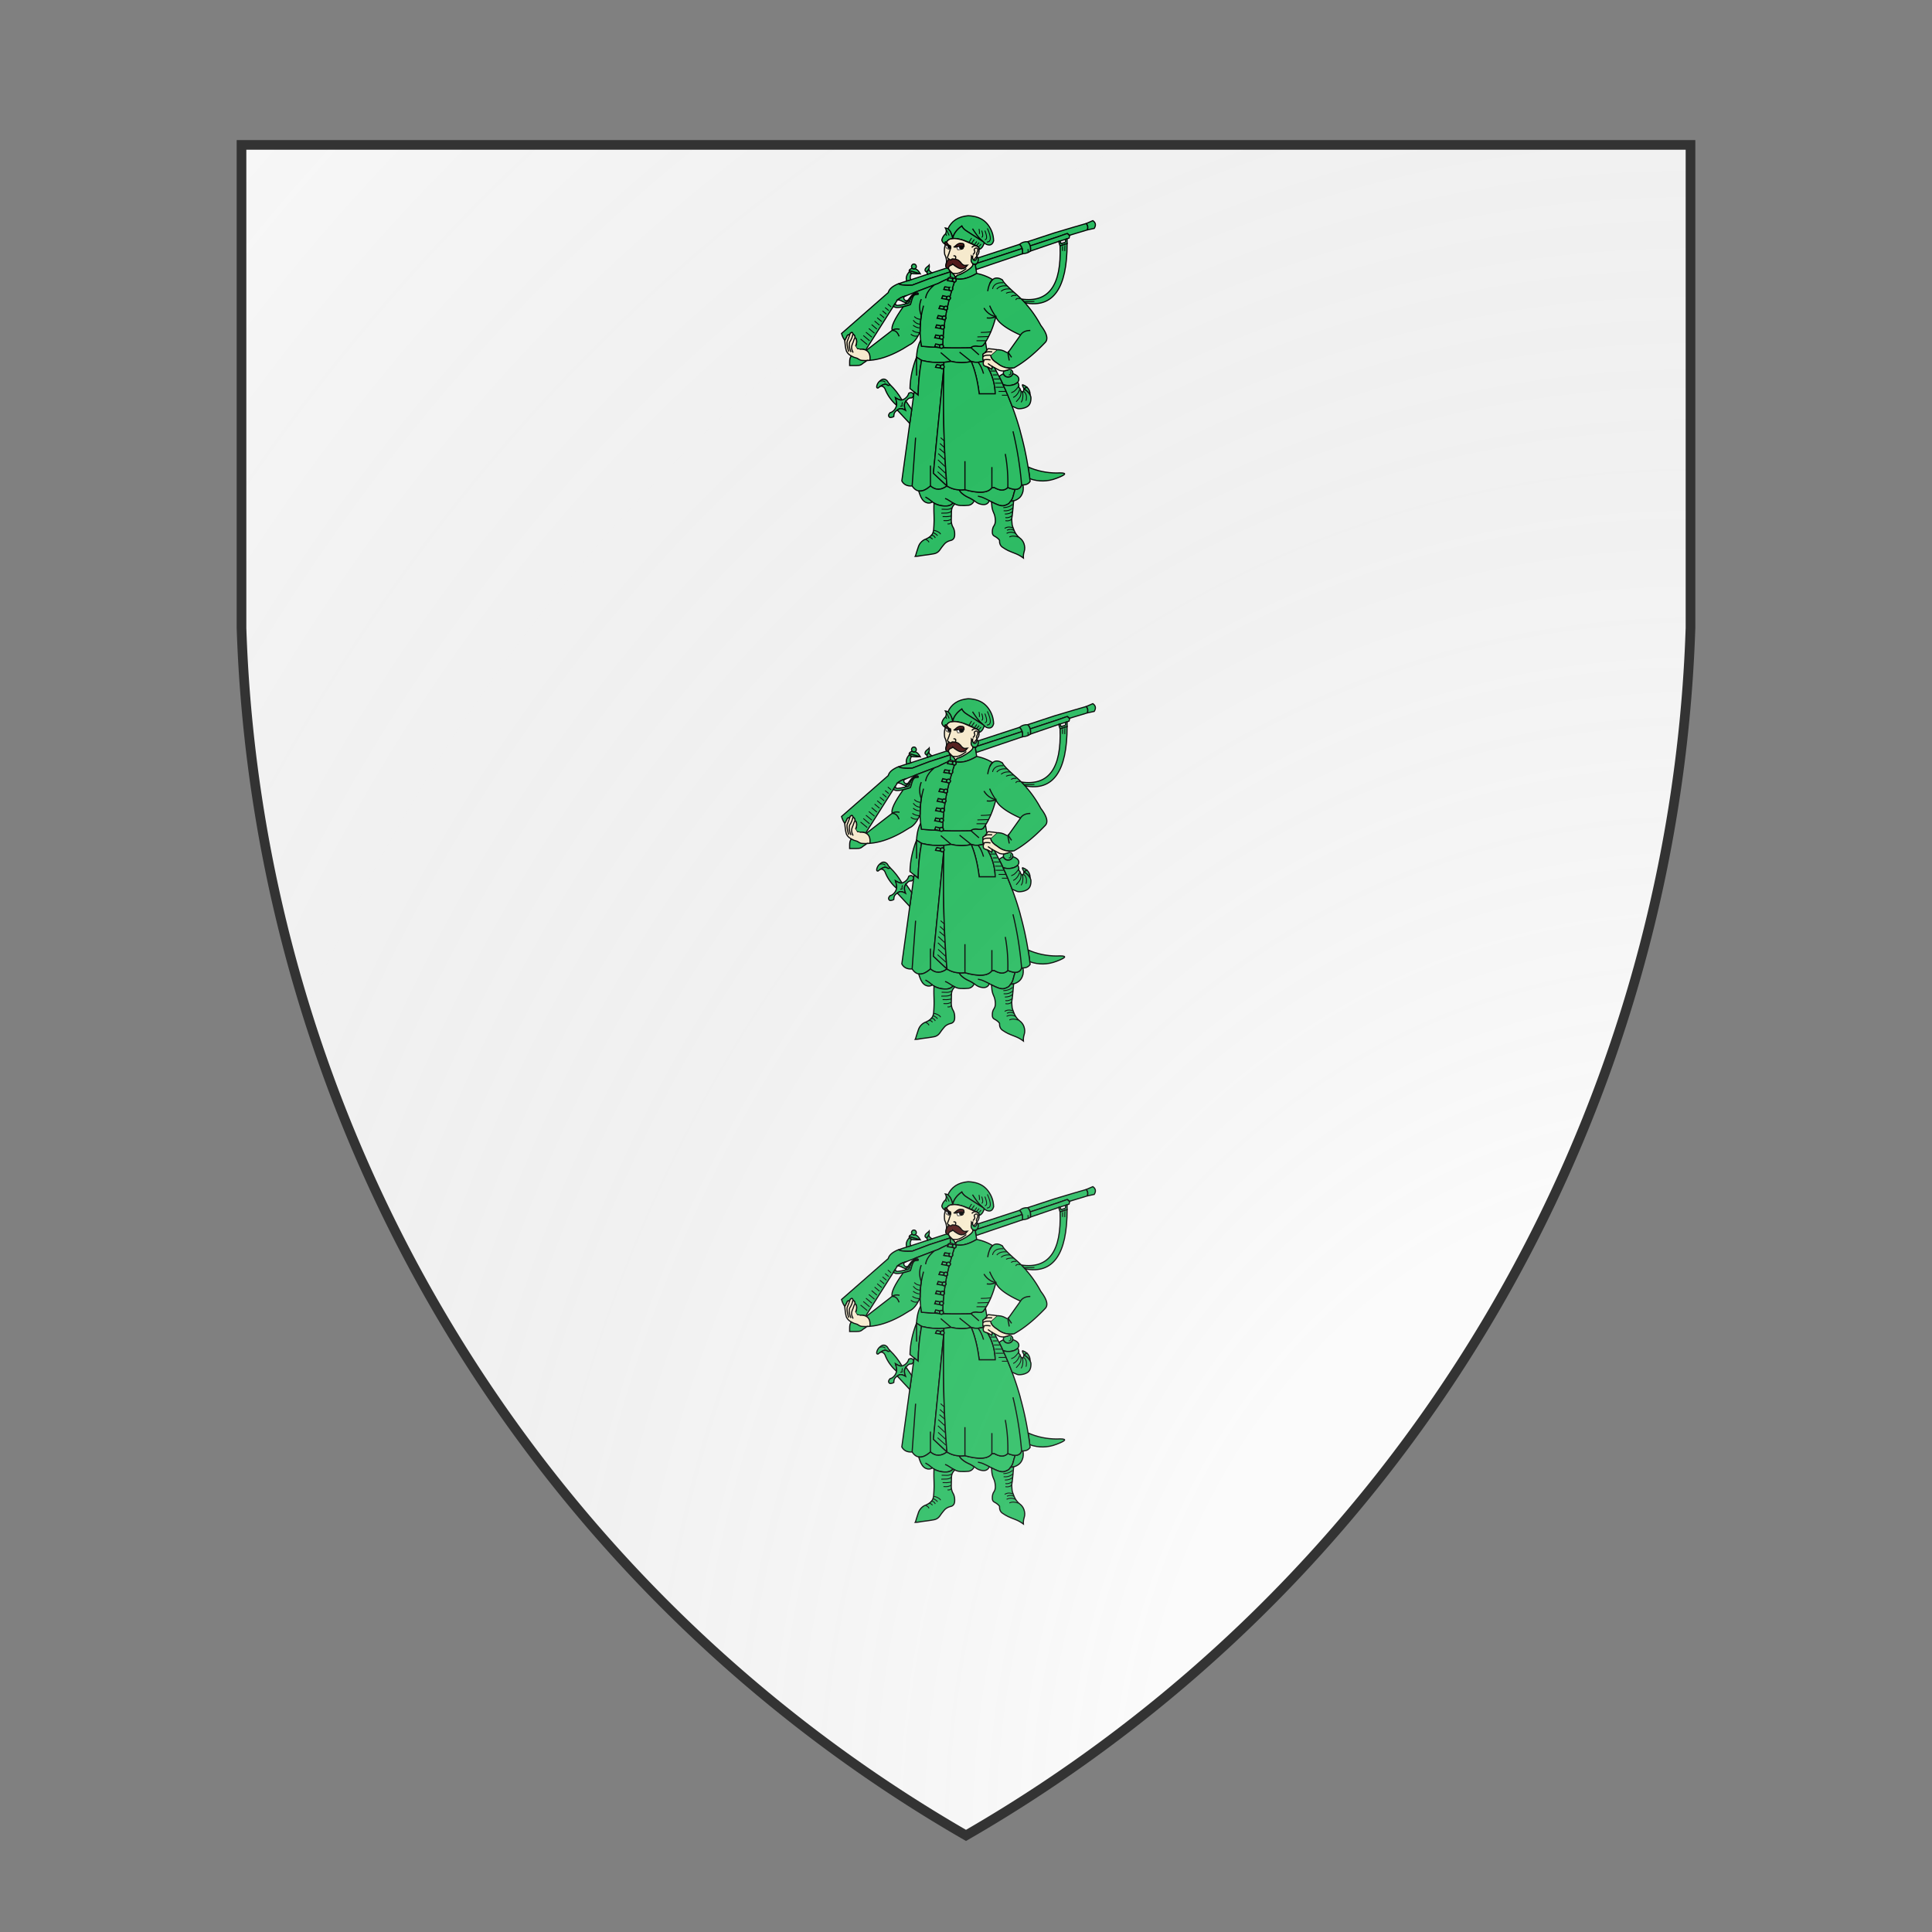 <svg id="coaworld_burg_85_burg_85_s0" width="500" height="500" viewBox="0 10 200 200" xmlns="http://www.w3.org/2000/svg" xmlns:x="http://www.w3.org/1999/xlink"><rect x="0" y="10" width="200" height="200" fill="#808080" stroke="none"/><defs><clipPath id="heater_coaworld_burg_85_burg_85_s0"><path d="m25,25 h150 v50 a150,150,0,0,1,-75,125 a150,150,0,0,1,-75,-125 z"/></clipPath><g id="cossack_coaworld_burg_85_burg_85_s0" stroke-width="2" transform="matrix(-0.12 0 0 0.12 140 49)"><path class="tertiary" d="M125.77 143.9c-2.7 3.2-3.3 6.9-1.8 11.1l30.8 9.3 3.5-3.2 1 .3 15.1 5.3 1.1.4 47.2 15.5c.7-2.8 2.2-5.2 4.4-7.3l-47.5-15.6h-.1l-36-10.7-.8-.1-4.1-1.3-12.8-3.7"/><path class="tertiary" d="M123.97 155c-1.5-4.2-.9-7.9 1.8-11.1l-11.3-4.9c-4.9 3.4-5.8 7.8-2.4 13.4l11.9 2.6"/><path class="tertiary" d="M159.27 161.4c-.4.1-.9.3-1.3.4l-3.5 3.2 1.1 4.2c1.1.4 2.1.7 3.3 1.1.8.3 1.8.6 2.8.9 3.1 1 6.2 2 9.4 3 .7.3 1.5.5 2.3.7.7.3 1.6.5 2.4.8l46.6 15.9c-.6-3.3-.5-6.3.3-9l-47.2-15.5-1.1-.3v-.1l-15.1-5.3"/><path class="tertiary" d="M161.68 176.2v-5c-1-.3-2-.6-2.8-.9v8.3l12.2 4 2.3-7.7c-.8-.2-1.6-.4-2.3-.7l-1.8 4.4-7.6-2.4"/><path class="tertiary" d="M171.07 182.6l-12.2-4c0 77.5 24.2 111.6 72.6 102.3 2-2.2 4.1-4.4 6.3-6.6-47.2 6.8-69.4-23.7-66.7-91.7"/><path class="tertiary" d="M222.68 182.6c-.8 2.7-.9 5.7-.3 9 2.5 2.4 7 4 13.8 4.7-.6-3.4-.4-6.4.4-9.1.8-2.7 2.3-5.1 4.4-7.3-3.8-3.3-8.5-4.8-13.9-4.6-2.2 2.1-3.7 4.5-4.4 7.3"/><path class="tertiary" d="m 241,179.9 c -2.1,2 -3.6,4.5 -4.4,7.3 l 77.7,25.4 -1.5,-9.3 -71.8,-23.4"/><path class="secondary" d="M299.68 141.4c-1.5 1.3-2.8 2.9-4.1 4.5-6.5 8.5-9.7 17.7-9.9 27.8 1.7 6.4 5.5 8.6 11.4 6.6.8-.2 1.7-.7 2.6-1.3.7-.4 1.3-1 2.1-1.7.6-.5 1.3-1.2 1.9-1.9.6-.7 2.3-2.4 5.4-5.1 3-2.8 7.3-8.6 13-17.4-5.7 8.8-10 14.6-13 17.4-3.1 2.7-4.8 4.4-5.4 5.1l29-18.7c3.8-2.4 6.4-5.2 7.9-8.4 8.8 6.2 14.1 13.4 15.7 21.5 1.8-8.5 4.6-14 8.3-16.5-6.1-13.8-17.8-21.3-35.1-22.8-12.7.5-22.7 4.1-29.8 10.9"/><path d="M303.68 175.4c-.6.7-1.3 1.4-1.9 1.9 2.1 6.6 5.1 10.4 9.1 11.4v-1.2c0-1.2.4-2.2 1.2-3l.1-.1c.7-.7 1.6-1.3 2.5-1.6v-.1h.1c18.7-9.4 32.6-13.7 41.5-12.9-1.6-8.1-6.9-15.3-15.7-21.5-1.5 3.2-4.1 6-7.9 8.4l-29 18.7"/><path fill="#fff2d3" d="m 363,171.4 c -4.9,-2.3 -14.1,-2 -24.7,1.4 -6.2,2.3 -20.6,9.3 -26.6,11.5 -5.1,17.3 10.9,15.8 9.9,33.2 11.2,13 27.6,14.6 30.5,19.1 0,-2.7 4.8,-7 11.4,-13.8 11,-7.1 -2,-7.5 6.6,-25.7 1.5,-9.6 0,-19.6 -7.1,-25.7 z"/><path fill="#FFF" stroke-width="1" d="M345.88 183.4c-.2-.1-.3-.2-.5-.3-.2 0-.5-.1-.8-.1.3 1.3.3 2.5-.2 3.5-.6.9-1.5 1.4-2.8 1.3-.9 0-1.6-.2-2.2-.6-1-.7-1.4-1.6-1.3-3v-.3c0-.3 0-.5.1-.8-.2.1-.3.2-.5.2-.2.4-.2.9-.2 1.5-.1 1.3.3 2.3 1.2 2.9a5 5 0 002.7 1c.9.1 2 .2 3.1.3.5.1.9.2 1.4.2h1.9c0-.6.2-1.1.5-1.4.8-.7 1-2 .8-3.6-1.1-.3-2.2-.5-3.2-.8"/><path fill="#FFF" stroke-width="1" d="M367.98 180.5c-.2.1-.5.3-.6.4-.6.2-1.2.5-1.8.8l-.6.3c-.1.1-.4.2-.6.3.5 1.6.4 2.8 0 3.6-.5.6-1.3 1.1-2.3 1.3-1.2.2-1.9.1-2.3-.4.1.4.1.8.2 1.1.1.4.3.7.4 1.1.5-.4.9-.7 1.6-.8 1.2 0 2.3-.2 3-.5.4-.2.9-.5 1.3-.9.4-.3.9-.6 1.3-.9 0-.1.2-.3.2-.6.1-.2.1-.5.2-.8.1-.5.1-1.1.1-1.6s0-1.1-.1-1.7v-.7"/><path d="M369.07 162.3a9.34 9.34 0 010-10.6c-1.6.1-3.1.7-4.5 1.6-3.7 2.5-6.5 8-8.3 16.5 5.3.4 9 2.6 10.8 6.6.4-.3.8-.5 1.3-.6.1-.1.2-.2.3-.2.8.6 1.2 1.5 1 2.8l.5.8c.8-.5 1.6-1.2 2.3-1.9 1.2-1.2 2.1-2.8 2.6-4.7-.6-2.5-1.4-4.6-2.6-6.4-1-1.6-2.1-2.9-3.4-3.9"/><path fill="#501616" d="M345.88 178.7s-.1 0-.2-.1c-.7-.3-1.6-.4-2.4-.5h-.8l-3.1.3c-1.3.2-2 .8-2.3 1.9-.2 1-.3 2.1-.3 3.2.3-.1.6-.1.9-.2.2 0 .3-.1.5-.2.8-.1 1.5-.1 2.3-.2.7-.1 1.3-.1 2-.1.3 0 .7 0 1 .1.4 0 .8 0 1.1.1.3 0 .6.1.8.1.2.1.3.2.5.3 1 .3 2.1.5 3.2.8.4.1.8.1 1.2.2 1.5.3 2.7.3 3.6 0a14 14 0 01-2.9-2.3c-.7-.6-1.6-1.3-2.5-2-.8-.5-1.7-1-2.6-1.4Z"/><path fill="#501616" d="M368.68 175.6c-.1 0-.2.1-.3.2-.5.1-.9.3-1.3.6-.5.3-.9.7-1.2 1.1l-1.8 2.7c-.7.8-1.5 1.3-2.4 1.6-.4.1-.8.3-1.3.7 0 .2.2.3.5.4.3.1.6.1 1.2.1.3 0 .7 0 1-.1l.6-.3c.3-.1.5-.2.7-.3.2-.1.5-.2.6-.3l.6-.3c.6-.3 1.2-.6 1.8-.8.1-.1.4-.3.6-.4.5 0 1-.3 1.3-.6v-.2c.2-.3.4-.7.4-1.3.2-1.3-.2-2.2-1-2.8"/><path fill="#000" stroke="none" d="M343.48 182.9c-.3-.1-.7-.1-1-.1-.7 0-1.3 0-2 .1-.8.1-1.5.1-2.3.2-.1.3-.1.5-.1.8v.3c-.1 1.4.3 2.3 1.3 3 .6.4 1.3.6 2.2.6 1.3.1 2.2-.4 2.8-1.3.5-1 .5-2.2.2-3.5-.3-.1-.7-.1-1.1-.1"/><path fill="#000" stroke="none" d="M363.68 182.6l-.6.3c-.3.1-.7.1-1 .1-.6 0-.9 0-1.2-.1-.3-.1-.5-.2-.5-.4l-.2.2c-.4.7-.6 1.6-.6 2.9v.1c0 .2 0 .3.1.5 0 .2 0 .5.1.6.4.5 1.1.6 2.3.4 1-.2 1.8-.7 2.3-1.3.4-.8.5-2 0-3.6-.2.1-.4.2-.7.3"/><path class="tertiary" d="M431.38 225.5c0-.2 0-.3-.1-.4l-18.9 5.5c1.7.1 3.5.1 5.4.2 1.9 0 3.7 0 5.6-.2 1.3 0 2.6-.3 3.9-.7.5-.1 1-.3 1.5-.6 1.1-.5 1.9-1.2 2.3-2.2.2-.5.3-1 .3-1.6"/><path class="tertiary" d="M450.07 247.9l-14.4-4.7-7-2.1-28.4-9.4-8-2.6-26-8.5-.1.1c-.5.5-1.4 1-2.7 1.2-.7 1.7-1.4 3.2-2.4 4.4h-.1c-.1.2-.3.4-.4.6 0 0-.1 0-.2.1v.4l36.1 11.7 29.6 11.2c11.8.7 19.8-.1 24-2.4"/><path class="tertiary" d="M423.18 213.9c-1.2 0-2.2.4-2.9 1.3-.8.9-1.2 1.9-1.2 3.1 0 1.3.4 2.3 1.2 3 .3.3.6.5.9.8.6.3 1.3.5 2 .5 1.2 0 2.1-.5 2.9-1.3.1-.1.1-.2.2-.2a4.47 4.47 0 00-.2-5.9 3.6 3.6 0 00-2.9-1.3"/><path class="tertiary" d="M423.18 222.6c-.7 0-1.4-.2-2-.5-2.2.5-4.1 1.9-5.9 4-1.7 2.2-2.5 3.3-2.4 3.5 0 0-.1.3-.5 1l18.9-5.5c0-.7-.3-1.2-.9-1.7-1.2-1-2.6-1.8-4.1-2.3-.1 0-.1.1-.2.2-.8.8-1.7 1.3-2.9 1.3"/><path class="tertiary" d="M401.38 219.6c-1.3-1.2-2.6-2.2-3.9-3.3-.3-.2-.6-.4-.8-.7-.3 2.1-.1 4 .4 5.9.1.2.1.3.2.6.8 1.2 1.5 2.6 2.3 4 .3.7 1.1 1 2.5 1 1.9-1 2.3-2.5 1.6-4.5-.6-1.2-1.3-2.3-2.3-3"/><path class="tertiary" d="M397.27 222.1v.6c0 1.4-.6 2.6-1.7 3.6-1.2 1.1-2.3 2-3.3 2.8l8 2.6c-.5-2.2.1-3.8 1.8-4.6-1.4 0-2.2-.3-2.5-1-.8-1.4-1.5-2.8-2.3-4"/><path class="tertiary" d="M390.57 250.8l.9.4c9.9 3.7 19.7 7.5 29.4 11.2 5.6 2.2 11 4.3 16.4 6.4v-.1c2 .7 3.9 1.4 5.8 2 2 .7 4.8 2.4 8.4 4.9l4.1 6.4 3.1 4.9 47.7 75.3h.1c2.7-1.1 6.1-1.6 10.4-1.3 1.6-.4 3.2-.8 4.8-1.3 1.2-1.8 1.9-3.1 2.1-3.9-1.2-3.6-1.8-6.4-1.7-8.3 0-2 .4-3.5 1-4.5.7-1 1.3-1.7 1.8-2.1a5.9 5.9 0 013.6-5.9c.2-2.4 1.1-3.3 2.6-2.7s2.4 1.6 2.5 2.8c.2.7.4 1.4.7 2.1 1.3-1.5 2.4-1.5 3.7 0l4.3 8.8c2.6-3.5 4.5-7.6 5.8-12.2l-80.6-70.6c-1.5-6-7.2-11-17.4-15.2-4.2 2.3-12.2 3.1-24 2.4l-29.6-11.2-36.1-11.7v8.4c.6.7 1.3 1.4 2.1 2.1l1-.2.6 1.5c3.4 1.4 6.8 2.9 10.2 4.6 3.3 1.6 5.6 2.8 6.8 3.5l5.4 2 4.1 1.5"/><path class="tertiary" d="M431.07 227.1c-.4 1-1.2 1.7-2.3 2.2-.5.3-1 .5-1.5.6 2.5 3.7 3 7.4 1.4 11.2l7 2.1c1.8-5.4.3-10.7-4.6-16.1"/><path class="tertiary" d="M417.57 263.6c-.5 0-.9.1-1.3.4-.4.3-.6.7-.6 1.2-.1.6-.1.9 0 1 .2.1 1.6.3 4.4.5 2.8.1 4.9 3 6.5 8.5 1.5 5.4 2.4 8.3 2.6 8.5.2.3.5.5.8.5 4.4 1.4 8.3 2.6 11.7 3.4 3.5.7 6.4 1.2 8.7 1.3 2.7.2 5-.2 6.9-1.1.6-.3 1.1-.6 1.4-.9l-3.1-4.9c-.2.1-.3.2-.5.4-.3.4-.4.9-.3 1.5 0 .3 0 .6-.3.7-.8.5-2.2.6-3.9.6-3-.2-7.1-1-12.3-2.4-2-.5-4.1-1.1-6.4-1.9-2.9-10.6-7.6-16.3-14.3-17.3"/><path class="tertiary" d="M437.27 268.7v.1c2.1.8 3.2 1.8 3.4 3 .2 1.2-.1 2.3-.9 3.3-.7 1.5-2.6 2.1-5.7 2-.7 0-1.4 0-2.1-.1.5.2 1.5 1 3.1 2 .2.2.5.3.8.5 1.3.7 2.7.8 4.1.2 1.7-.6 2.9-1.2 3.5-1.6 2.2-1.4 4.9-2.2 8-2.5-3.6-2.5-6.4-4.2-8.4-4.9-1.9-.6-3.8-1.3-5.8-2"/><path class="tertiary" d="M315.57 214.1c-.2-.2-.3-.4-.4-.5-.3-.4-.6-.8-.9-1l-77.7-25.4c-.8 2.7-1 5.7-.4 9.1l79.8 27.1 1.5-8.8c-.8 0-1.4-.2-1.9-.5Z"/><path class="secondary" d="M411.57 345.5c-.4 3.4-.9 6.8-1.5 10.2-9.4.8-18.9 1.5-28.6 1.9l-3.5.6c-.6.7-1.4.9-2.3.9-.9 0-1.7-.2-2.3-.9-.1-.1-.2-.1-.2-.2a633 633 0 01-33.8.3c-4.8 0-9.7-.1-14.5-.2l-13.9 12.4 13.9-12.4c-2.8-2.5-6.8-3.3-11.8-2.5-5.1.9-8.7-.1-10.4-2.9-1.1-1.4-2-2.9-3-4.4l-2.3 14.4c0 .1 0 .2.1.3.6.8 1.2 1.6 1.8 2.2.4.4.7.9 1 1.7 1.2.6 2.4 1.4 3.4 2.2.4.3.5.8.4 1.7-.1 1.3-.2 2.5-.2 3.6.4.7.5 1.4.4 2.3-.2 1.7-.5 3.5-1.1 5.2 3 .5 6.1.9 9.2 1.4 3.5.4 7.6 0 12-1.4l20.1-16-20.1 16c4.8 1.3 9.8 2 15 2.1 6.2.1 12.8-.6 19.7-2.2l17.8-15.1-17.8 15.1a119.61 119.61 0 0051-1.7l8.6-5.5c-.7-12.2-3.1-21.9-7.1-29.1"/><path d="M385.88 323.7l-1.8-4.9-7.8 1.5v.1c.7.7 1 1.5 1 2.5 0 .9-.3 1.7-1 2.4l9.6-1.6"/><path d="M387.38 341.1l-1.8-4.9-7.7 1.5v.1c.6.7.9 1.5.9 2.5 0 .9-.3 1.7-.9 2.4l9.5-1.6"/><path d="M387.48 356.6l-1.8-4.9-7.7 1.6c.6.7.9 1.5.9 2.5 0 .7-.2 1.4-.6 2-.1.1-.2.2-.3.4l3.5-.6 6-1"/><path class="secondary" d="M418.68 374.6l-.1 31.8.1-31.8-8.6 5.5c3.6 19.9 5.5 39.9 5.8 59.9l7-5.5 7.1-5.8c-.4-18-4.1-36.1-11.3-54.1"/><path d="M385.98 392.1l-1.9-5-7.6 1.6v.1c.6.6.9 1.4.9 2.4 0 .9-.3 1.8-.9 2.4l9.5-1.5"/><path d="M384.07 387.1l1.9 5-9.5 1.5c-.7.7-1.5 1-2.4 1s-1.6-.3-2.2-1c-.1 0-.1-.1-.2-.2l17.9 181.4-23.4 22c10.3 7.6 19.8 7.6 28.5 0v-35.2 35.2c7.7 6.8 14.5 9.7 20.4 8.5 2.2-.4 4.4-1.4 6.4-3 1.7-1.4 3.3-3.2 4.8-5.5l-6-83.3 6 83.3c8.4.6 14.4-2.3 17.8-8.7l-13.7-99.1-3.4-24.1-4.1-30.4-7 5.5c-.3-20-2.2-40-5.8-59.9-12.7 3.2-25.6 4.3-38.6 3.3 0 1.9 0 3.8.1 5.7 0-.1.2-.3.3-.3.6-.7 1.3-1 2.2-1s1.6.3 2.2.9h.2l7.6-1.6"/><path class="tertiary" d="M464.48 421.8c1.3 2 3.1 2.2 5.3.4 2.2-1.8 5.8-1.1 10.7 2.2.7.4 2.4 1.6 5 3.6 2.1-.2 2.5-2 1.3-5.5s-3.6-6.4-7.2-8.7c-3.6-2.3-7.1-1.7-10.4 1.7-.8 1.3-1.7 2.6-2.5 3.9-.7.8-1.4 1.6-2.2 2.4"/><path class="tertiary" d="M469.77 422.2c-2.2 1.8-4 1.6-5.3-.4-8 7.8-14.9 16.6-20.7 26.6h.3c2.4.6 6-.7 10.9-3.7-1.8 5.9-2.4 10.2-1.8 12.9 9.2-8.2 15.9-17.6 20-28.5.4-.6.9-1.2 1.3-1.9 1.1-1.6 3.1-2.5 6-2.8-4.9-3.3-8.5-4-10.7-2.2"/><path fill="#FFF2D3" stroke="none" d="M534.27 337.1c-.3-.7-.5-1.4-.7-2.1-.1-1.2-1-2.2-2.5-2.8s-2.4.3-2.6 2.7c.4 1.7.9 3.6 1.5 5.6.6 1.6 1.5 3.4 2.6 5.6.7 1 1.2 2 1.7 3-.5-1-1-2-1.7-3-1.1-2.2-2-4-2.6-5.6-.6-2-1.1-3.9-1.5-5.6-.9.3-1.5.9-2.2 1.6a5.9 5.9 0 00-1.4 4.3c.7 1.2 1.4 2.8 2 4.5.5 1.7 1.1 3.4 1.8 4.9.7 1.5 1.3 3.1 1.7 5 0 .3.1.6.2.9-.1-.3-.2-.6-.2-.9-.4-1.9-1-3.5-1.7-5s-1.3-3.2-1.8-4.9c-.6-1.7-1.3-3.3-2-4.5-.5.4-1.1 1.1-1.8 2.1-.6 1-1 2.5-1 4.5-.1 1.9.5 4.7 1.7 8.3.3.4.6.7.9 1-.3-.3-.6-.6-.9-1-.2.8-.9 2.1-2.1 3.9-.3.6-.6 1.1-1.1 1.7-1.3-.2-2.5-.4-3.7-.4-4.3-.3-7.7.2-10.4 1.3-.4.2-.8.3-1.1.6-5.1 2.8-7.2 8.5-6.3 17.2 2.1.2 3.8.3 5.3.4.7.1 1.5.1 2.1 0 1.7-.1 3.6-.2 5.4-.2 1.7 0 3.4-.4 4.8-1.1 1.4-.8 2.9-1.6 4.4-2.6 4-1 7.5-2.4 10.3-4 4.1-2.3 6.9-5.3 8.4-8.8 1.2-4.1 2.1-9.9 2.8-17.3l-.3-.5-4.3-8.8c-1.3-1.5-2.4-1.5-3.7 0l4.3 11-4.3-11"/><path class="secondary" d="M516.67 379.1c-1.4.7-3.1 1.1-4.8 1.1-1.8 0-3.7.1-5.4.2-.6.1-1.4.1-2.1 0 1.2 1.1 2.6 2.1 4.1 3 1.6 1 3.1 2.1 4.5 3.3 1.4 1.1 3 1.8 4.8 2 1.8.1 3.6.3 5.4.3h10.9v-5.8c0-2.1-.1-4.1-.5-5.9-.5-1.6-1.1-3.2-2.2-4.8-2.8 1.6-6.3 3-10.3 4-1.5 1-3 1.8-4.4 2.6"/><path class="tertiary" d="M436.68 444.3a15.5 15.5 0 01-4.5-7.4c-3.2-1.9-5.6-1.7-7.2.4-1 1.2-1.4 2.4-1 3.7.3 1.2 1.4 2.5 3.2 3.9 2.8-.2 5.1.6 6.8 2.4 1.4 1.6 2.5 2.6 3.1 2.9.8 1.9 1.4 3 1.6 3.3.3.6.5 1.2.7 2 .5 2.5-.1 6-1.8 10.8 4.2-2.5 7.6-3.5 10.4-2.7.7.2 1.3.5 1.9.9.8.4 1.4.9 2.1 1.3 1.9 1.4 3.3 2.7 4.1 3.9 1.1 1.5 1.7 3.9 1.8 7.2 2 1.2 4.3 1.8 6.8 1.7 3.1-2 2.9-4.8-.4-8.3-2.6-.6-4.8-2-6.9-4.3-2-2.2-3.4-4.9-4.2-8v-.4c-.6-2.7 0-7 1.8-12.9-4.9 3-8.5 4.3-10.9 3.7h-.3c-2.6-.7-5-2-7.1-4.1"/><path class="tertiary" d="M438.68 453.5c-.2-.3-.8-1.4-1.6-3.3l-10.1 14.7 3.4 24.1 21.6-23.2c-.7-.4-1.3-.9-2.1-1.3-.6-.4-1.2-.7-1.9-.9-2.8-.8-6.2.2-10.4 2.7 1.7-4.8 2.3-8.3 1.8-10.8-.2-.8-.4-1.4-.7-2"/><path class="secondary" d="M415.07 605.3c-5.9 1.2-12.7-1.7-20.4-8.5-8.7 7.6-18.2 7.6-28.5 0-6.4 4.1-13.5 6.3-21.2 6.7-1.1 2.4-2.9 4.5-5.4 6.6-3.4 2.8-7.3 5.2-11.6 7-3 1.4-6 3.1-8.9 5.2 2.3 4.7 5.8 7.4 10.3 7.9 4.1.4 8.5.5 13.4.3 3.6-.2 6.9-1.1 9.8-2.6.8-.4 1.6-.9 2.4-1.3.1-.2.4-.3.7-.4 2.8 3.3 6.8 5.1 11.9 5.2 4.9.1 9.5-.5 14-2 2.4-.7 4.7-1.8 6.9-3.1 1-.6 1.9-1.3 2.9-1.9.5-.4 1-.9 1.5-1.3-.5.4-1 .9-1.5 1.3 3.8 2.4 7.8 2.5 12 .4 4.1-2.2 7.2-6.6 9.4-12.9.7-2.4 1.5-4.6 2.3-6.6"/><path d="M388.68 642c.1-5 .1-10.3-.2-15.7-2.2 1.3-4.5 2.4-6.9 3.1-4.5 1.5-9.1 2.1-14 2-5.1-.1-9.1-1.9-11.9-5.2-.3.1-.6.2-.7.4-.8.4-1.6.9-2.4 1.3 3.7 3.2 5.6 7.4 5.8 12.6l.3 14.4c.1 5.2-.9 9.6-3 13.1-2.2 3.9-3.1 8.4-2.8 13.9.3 4.9 2.6 7.9 6.8 8.9 4.5 1.1 8.1 3.1 10.7 5.9 2.7 3.1 5.3 6.4 7.8 10.1 2.7 3.9 6.1 6.1 10.3 6.9 4.1.8 8.3 1.4 12.5 2 4.1.5 8.1 1 11.9 1.7 3.7.6 6.4.9 8.1.8-.4-.5-.9-1.6-1.3-3.4-1.4-4.8-2.9-9.3-4.4-13.7a21.36 21.36 0 00-11.3-12.2c-4.2-1.6-7.5-3.7-10.2-6.2-2.8-2.7-4.4-6.6-4.7-11.7-.4-4.8-.6-9.7-.7-14.6 0-4.8.1-9.7.3-14.4"/><path fill="#501616" d="M362.77 205.3c-.9.8-2.1 1.2-3.6 1.5-1.1-1.7-2.5-2.2-4.2-1.7-1.8.5-2.9.7-3.2.3-.8.2-1.4.4-1.8.4-.3.1-1 .4-2.1.9-1.1.4-2.1 1-2.9 1.9-.8.7-1.6 1.4-2.2 2.1-.7.7-1.1 1.4-1.4 1.9-.3.5-1.2 1.3-2.8 2.5-1.6 1-3.3 1.4-5.1 1-1.7-.3-2.6-.5-2.8-.5l.1.1c.8 1.1 1.6 2.1 2.3 2.9.8.8 1.5 1.5 2.2 1.9 1.3.9 3.1 1.4 5.1 1.5.9.1 1.8 0 2.7-.2 1.1-.2 2.3-.7 3.4-1.2 2-1 3.9-2.3 5.9-3.6.2-.2.5-.4.7-.6 1.5-1.2 2.6-1.9 3.2-2.4 0 .6.9 1.2 2.6 1.8 2.4.9 3.9 2.2 4.4 3.8.2.7.2 1.5.2 2.3 1.3-.2 2.2-.7 2.7-1.2l.1-.1c.8-.7 1.3-1.6 1.8-2.6v-.2c.1-.2.2-.6.2-1-.1-1.2-.6-2.9-1.5-5.3-.3-.8-.6-1.4-.9-2.1-1.1-2.3-2.2-3.7-3.1-4.1"/><path d="M356.88 229.6c-.5.6-1.1 1.2-1.6 1.8-1.5 1-2.5 2.8-3.2 5.2-.3.7-.5 1.5-.6 2.5.6-.5 1.2-.8 2-.7h.5c.6-.1 1.1-.3 1.7-.5 1.5-.6 3.1-1.3 4.7-2.1V227l-.3.3-1.6 1.3c-.5.3-1 .6-1.6 1"/><path d="M353.98 238.4h-.5c-.8-.1-1.4.2-2 .7h-.1l-.1.1c0 .1-.1.1-.1.1-.7.7-1 1.5-1 2.5 0 .9.3 1.8 1 2.4.6.7 1.4 1 2.3 1s1.6-.3 2.2-1c.7-.6 1-1.5 1.1-2.4-.1-1-.4-1.8-1.1-2.5-.5-.4-1-.7-1.7-.9"/><path d="M346.57 232.8c-2.6-.6-6.4-2.3-11.2-5.2-7.8-4.6-12.2-8.3-13.3-10.8-.3-.7-.6-1.4-.8-2-.1-.5-.2-.8-.3-1.2-.4.3-1 .5-1.5.6-.2 0-.3.1-.5.1h-.2c-.3 0-.6 0-.9.1-.1.1-.3.1-.4.2l-1.5 8.8-1.1 6.7c14.4 8.5 26.5 11.5 36.4 9.1l.1-.1c-.2-1.3-.5-2.3-1-3.2a5.9 5.9 0 00-3.8-3.1"/><path d="M355.68 239.3c.7.7 1 1.5 1.1 2.5-.1.9-.4 1.8-1.1 2.4l9.7-1.6-1.3-3.4-.6-1.5-1 .2-6.8 1.4"/><path d="M351.18 244.2c-.7-.6-1-1.5-1-2.4 0-1 .3-1.8 1-2.5 0 0 .1 0 .1-.1-9.9 2.4-22-.6-36.4-9.1-5.4 1.1-10.5 2.6-15.2 4.5a70.8 70.8 0 00-12.3 6.2c1.9 1.5 3.5 3.8 4.8 6.6-1.3-2.8-2.9-5.1-4.8-6.6-1.1-1-2.4-1.7-3.6-2.2-3.9-1.3-8.4-.5-13.5 2.8-.4 1.3-1.6 3.2-4.1 6-4 4.6-11 11.2-21 19.9-2.5 2.3-5 4.6-7.4 7-2.2 2.2-4.3 4.4-6.3 6.6-.9 1-1.8 1.9-2.6 3a195 195 0 00-24.6 35.8c-10.4 13.6-13.1 23.3-7.9 29.2 19 20 37.2 34.8 54.4 44.2.6 0 1.2 0 1.7-.1.2.1.5.3.6.4h.1c9.8.8 18.6-1.9 26.2-8.3 7.5-4.6 11.3-9.3 11.3-13.9l-10.7-9.5c-.6 0-1.2 0-1.7.1-.8-.1-1.5 0-2.2.1-2 .2-3.8.5-5.5 1.1-1.8.5-3.5 1.3-5.1 2.2-1.7.9-3.3 1.6-4.8 2.2.1 1.5 0 3-.3 4.4-.5 1.9-.9 3.8-1.1 5.7l-.6 2.8.6-2.8c.2-1.9.6-3.8 1.1-5.7.3-1.4.4-2.9.3-4.4-.1-.3-.1-.7-.2-1.1l-.3.6c-.7.9-1.4 2.1-2.3 3.3l-3.2 4.7 3.2-4.7c.9-1.2 1.6-2.4 2.3-3.3l.3-.6-21.2-29.8c-3.2-5.2-8.9-7.9-16.9-8 8 .1 13.7 2.8 16.9 8 24.8-11.2 38.9-21.8 42.5-31.8 5.4 2.2 10.6 2.9 15.7 2.1-5.1.8-10.3.1-15.7-2.1 4.1 16.1 9.4 29.4 15.7 40.2.7 1.2 1.4 2.3 2.2 3.4 1 1.5 1.9 3 3 4.4 1.7 2.8 5.3 3.8 10.4 2.9 5-.8 9 0 11.8 2.5 4.8.1 9.7.2 14.5.2 11.3.2 22.7.1 33.8-.3a3 3 0 01-.8-2.2c0-1 .4-1.8 1-2.5.1 0 .1-.1.1-.2 0-3.5-.2-7.1-.4-10.7-.6-.6-.8-1.3-.7-2.1 0-.7.1-1.3.4-1.8-.3-4.5-.7-8.9-1.2-13.3-.6-.7-.9-1.4-.8-2.3-.1-.7.1-1.2.3-1.7-.5-3.8-1-7.8-1.6-11.6-.2-.2-.4-.3-.5-.4-.7-.6-1-1.5-1-2.5 0-.8.2-1.5.7-2-.7-4-1.5-8-2.2-12-.2-.1-.4-.3-.6-.4-.6-.6-.9-1.5-.9-2.5 0-.6.1-1.2.4-1.7-.8-4.1-1.9-8.2-2.9-12.3-.5-.2-.9-.5-1.2-.8-.7-.7-1-1.5-1-2.5 0-.8.3-1.6.8-2.2l-3-10.4c-.3-.2-.5-.3-.7-.7a3.2 3.2 0 01-1.1-2.4c0-.6.2-1.2.5-1.6-.2-.6-.5-1.2-.6-1.8-.2-.4-.3-.9-.5-1.3-.8-2.4-1.5-4.7-2.2-6.9-.9 0-1.7-.3-2.3-1"/><path d="M365.88 270.1c.6.7.9 1.5.9 2.4 0 1-.3 1.8-.9 2.5l9.5-1.7-1.9-4.9-7.6 1.7"/><path d="M366.77 272.5c0-.9-.3-1.7-.9-2.4h-.1c-.7-.7-1.4-1-2.3-.9-.9-.1-1.6.3-2.2.9l-.2.2c-.5.6-.8 1.4-.8 2.2 0 1 .3 1.8 1 2.5.3.3.7.6 1.2.8.3.1.6.1 1 .1.9 0 1.7-.3 2.4-.9.6-.7.9-1.5.9-2.5"/><path d="M380.07 290.7l-1.9-4.9-7.7 1.6c.7.7 1 1.5 1 2.4 0 1-.3 1.9-1 2.5l9.6-1.6"/><path d="M365.38 288.1c-.3.5-.4 1.1-.4 1.7 0 1 .3 1.9.9 2.5.2.1.4.3.6.4.4.4 1 .6 1.7.6.9 0 1.7-.3 2.3-1 .7-.6 1-1.5 1-2.5 0-.9-.3-1.7-1-2.4h-.1c-.6-.7-1.3-1-2.2-.9-.8-.1-1.6.3-2.3.9-.2.2-.3.4-.5.7"/><path d="M368.98 304.3c-.2.1-.3.3-.3.4-.5.5-.7 1.2-.7 2 0 1 .3 1.9 1 2.5.1.1.3.2.5.4.5.3 1.1.5 1.8.6.9 0 1.6-.3 2.2-1 .7-.6 1-1.5 1.1-2.5-.1-.9-.4-1.7-1.1-2.4-.7-.7-1.4-1-2.2-.9-.9-.1-1.7.3-2.3.9"/><path d="M374.57 306.7c-.1 1-.4 1.9-1.1 2.5l9.7-1.7-1.9-4.9-7.8 1.7c.7.7 1 1.5 1.1 2.4"/><path fill="#FFF2D3" stroke="none" d="M283.88 361.1c-1.2.3-2.6.5-3.9.6l10.7 9.5c.3-.1.6-.2.6-.1h.9c1.7 0 3.5 0 5.3.1h.3c1.6.1 3.2.5 4.6 1.3.8.5 1.3 1.1 1.5 1.9 0-1.1.1-2.3.2-3.6.1-.9 0-1.4-.4-1.7-1-.8-2.2-1.6-3.4-2.2-.4-.2-.9-.4-1.2-.6-.6-.2-1-.5-1.6-.7-1.2-.3-2.5-.4-3.8-.4-1.8.1-3.6.2-5.5.2 1.9 0 3.7-.1 5.5-.2 1.3 0 2.6.1 3.8.4.6.2 1 .5 1.6.7.3.2.8.4 1.2.6-.3-.8-.6-1.3-1-1.7-.6-.6-1.2-1.4-1.8-2.2-.1-.1-.1-.2-.1-.3-.5-.6-.9-1.3-1.3-2s-.9-.9-1.7-.8c-1.7.3-3.5.4-5.3.6-1.9 0-3.6.3-5.2.6"/><path d="M234.57 426.8c2-4.3 2-5.6-.3-4.1-2.3.8-4.3 2-5.9 3.5l5 3.2c0-1 .4-1.9 1.2-2.6"/><path d="M233.38 429.4l-5-3.2c-3.7 3.2-5.7 7.9-5.8 14 2-4 5.6-7.7 10.8-10.8"/><path d="M267.68 398.2c-.7-.1-1.4-.2-2.2-.4-2.2-.5-4.9-1.3-7.8-2.5-1 .4-1.9.9-2.8 1.6-1.6 1.4-2.4 3-2.4 5 0 .4 0 .8.1 1.2.3 1.5 1.1 2.7 2.3 3.8 1.6 1.4 3.5 2.1 5.9 2.1 2.1 0 4.1-.7 5.6-2.1 1.3-1 2-2.1 2.4-3.4 0-.5.1-1.1.1-1.6 0-1.4-.5-2.6-1.2-3.7"/><path fill="#FFF2D3" stroke="none" d="M265.48 397.8c.8.2 1.5.3 2.2.4 1.5.2 2.8.2 3.9 0 1.5-.2 2.7-.5 3.7-.7 3.8-2 6.8-3.7 9-4.8 2.5-1.5 4-2.4 4.6-2.8.5-.3 1-.5 1.4-.8.9-.5 1.6-1.1 2.6-1.6.5-.3 1-.7 1.5-1.2.3-.2.7-.5 1.1-.7-.4.2-.8.5-1.1.7-.5.5-1 .9-1.5 1.2-1 .5-1.7 1.1-2.6 1.6-.4.3-.9.6-1.1 1.1-.8.9-1 2-.8 3.4 0 .6.3 1.3.5 1.8 1.1-.7 2.2-1.4 3.3-2 1.2-.7 2.5-1.2 3.7-1.7.4-.2.8-.3 1.2-.5h.4c1.4-.6 2.9-1.2 4.6-2 1.1-1.1 1.6-2.7 1.5-4.8-.1-.8-.2-1.7-.4-2.5-.3-1-.8-1.9-1.3-2.8-1.5-.3-2.9-.4-4.4-.4h-1 1c1.5 0 2.9.1 4.4.4.5.9 1 1.8 1.3 2.8.6-1.7.9-3.5 1.1-5.2.1-.9 0-1.6-.4-2.3-.2-.8-.7-1.4-1.5-1.9-1.4-.8-3-1.2-4.6-1.3h-.3c-1.8-.1-3.6-.1-5.3-.1h-.9c0-.1-.3 0-.6.1 0 4.6-3.8 9.3-11.3 13.9-7.6 6.4-16.4 9.1-26.2 8.3 1.6.7 3.1 1.4 4.5 1.9 2.9 1.2 5.6 2 7.8 2.5"/><path d="M260.77 409c-2.4 0-4.3-.7-5.9-2.1-1.2-1.1-2-2.3-2.3-3.8-1.9.5-3.6 1.2-5.2 2.2-2.6 1.5-4.2 3.2-4.9 5.3-.2.7-.3 1.5-.3 2.2 0 1.8.6 3.4 1.9 4.9.8.9 1.9 1.8 3.3 2.6 3.5 2.1 7.8 3.1 12.7 3.1 3.4 0 6.5-.4 9.3-1.5.5-.9.9-1.7 1.3-2.6 1.7-3.8 3.6-7.5 5.5-11.2-.9-1-2-2-3.5-2.8-1.3-.8-2.5-1.4-3.9-1.8-.4 1.3-1.1 2.4-2.4 3.4a8.12 8.12 0 01-5.6 2.1"/><path d="M376.27 320.4v-.1c-.7-.6-1.4-.9-2.3-.9s-1.7.3-2.3 1c-.2.2-.4.5-.6.8-.2.5-.4 1-.3 1.7-.1.9.2 1.6.8 2.3l.1.1c.6.6 1.4.9 2.3.9s1.7-.3 2.3-.9c.7-.7 1-1.5 1-2.4 0-1-.3-1.8-1-2.5"/><path d="M377.88 337.8l-.1-.1c-.6-.6-1.3-.9-2.2-.9s-1.6.4-2.3 1c-.2.2-.3.5-.5.7-.3.5-.4 1.1-.4 1.8-.1.8.1 1.5.7 2.1 0 .1.1.2.2.3.7.6 1.4 1 2.3 1s1.7-.4 2.3-1c.6-.7.9-1.5.9-2.4 0-1-.3-1.8-.9-2.5"/><path d="M373.48 353.1c0 .1 0 .2-.1.2-.6.7-1 1.5-1 2.5 0 .8.2 1.6.8 2.2 0 .1.1.1.2.2.6.7 1.4.9 2.3.9.9 0 1.7-.2 2.3-.9.1-.2.2-.3.3-.4.4-.6.6-1.3.6-2 0-1-.3-1.8-.9-2.5h-.1c-.6-.7-1.3-1-2.2-.9-.8 0-1.6.2-2.2.7"/><path class="secondary" d="M324.38 381.9c-4.4 1.4-8.5 1.8-12 1.4-3.9 5-7 11.5-9.3 19.7 2.3-8.2 5.4-14.7 9.3-19.7-3.1-.5-6.2-.9-9.2-1.4.2.8.3 1.7.4 2.5.1 2.1-.4 3.7-1.5 4.8-1.7.8-3.2 1.4-4.6 2h-.4c-.4.2-.8.3-1.2.5-8.1 13.7-12.5 29.1-13 46.1h27.7c2.8-22.5 7.4-41.1 13.8-55.9"/><path d="M376.48 388.8l-.2-.1c-.6-.6-1.3-.9-2.2-.9s-1.6.3-2.2 1c-.1 0-.3.2-.3.3-.4.6-.7 1.3-.7 2.1s.2 1.5.7 2.2h.1c.1.1.1.2.2.2.6.7 1.3 1 2.2 1s1.7-.3 2.4-1c.6-.6.9-1.5.9-2.4 0-1-.3-1.8-.9-2.4"/><path class="secondary" d="M371.68 393.4h-.1c1.6 75.7-.3 143.5-5.4 203.4l23.4-22-17.9-181.4"/><path class="tertiary" d="M177.07 574.4c-18.5-1-18.5 2.1 0 9.1 15.4 5.9 30.7 6.2 46.2.8.8-6.9 1.9-13.6 3-20.3-15.4 6.8-31.8 10.3-49.2 10.4"/><path class="secondary" d="M261.18 599.4c-5 2.1-9.2 3.1-12.7 3.2 1.4 4.1 2.6 8.2 3.6 12.3.5 2 1.3 4.1 2.6 6.1.5.7.9 1.5 1.5 2.1.9 1.4 1.9 2.5 2.8 3.5 1.4 1.3 3.7 2.6 6.9 3.7 3.2 1.2 7 .9 11.3-.6 4.1-1.5 8.1-3.3 12.1-5.5.1-.1.4-.2.6-.2 1-.7 2.2-1.3 3.2-1.8 2 4.9 5.7 7.1 11.2 6.7 4.8-.4 9-2.1 12.6-4.9.8-.6 1.5-1.2 2.2-1.7 2.9-2.1 5.9-3.8 8.9-5.2 4.3-1.8 8.2-4.2 11.6-7 2.5-2.1 4.3-4.2 5.4-6.6-3.1.2-6.5.1-9.8-.3-24.5 6.8-40 5.6-46.5-3.5l-4-.3c-10 5.8-17.8 5.8-23.5 0"/><path class="secondary" d="M237.38 594.9c-.8.1-1.6.1-2.4.1-.9 5.9-.5 10.7 1.1 14.5 1.3 3.5 3.2 6.1 5.4 8 2.9 2.4 6.1 4.1 9.7 5 .4 0 .9.1 1.3.2 1 .3 2.2.4 3.7.4-.6-.6-1-1.4-1.5-2.1-1.3-2-2.1-4.1-2.6-6.1-1-4.1-2.2-8.2-3.6-12.3-5.7 0-9.4-2.5-11.1-7.7"/><path d="M277.18 629.7c-4.3 1.5-8.1 1.8-11.3.6-3.2-1.1-5.5-2.4-6.9-3.7-.9-1-1.9-2.1-2.8-3.5-1.5 0-2.7-.1-3.7-.4-.4-.1-.9-.2-1.3-.2.6 5.3 1 10.2 1.3 14.8.4 4.6.8 8.5 1.3 11.5.6 3.1.8 5.9.5 8.3-.3 2.4-.5 4.3-.5 5.8 0 1.3-1.1 4.9-3.4 10.5-2.3 5.5-5.5 9.8-9.5 12.8-3.7 2.7-6.2 6.1-7.6 10.2-1.6 4.9-1.7 9.4-.3 13.6 1.2 3.8 1.6 7.5 1.3 11.1 4.5-3.4 9.3-6 14.3-7.9 4.9-1.9 9-3.5 12.2-5 3-1.5 6.4-3.4 9.9-5.9 3.5-2.6 5.1-6.5 4.8-11.8 1.6-2.4 4.6-4.9 8.9-7.2 2.2-1.1 3.3-3 3.5-5.7.3-5.1-.6-9.2-3-12.5-1.5-2.2-2.2-5-2.2-8.4.1-5.2 1-9.9 3-13.9 1.9-4.2 3-8.6 3.2-13.2.1-2 .2-3.7.4-5.4-4 2.2-8 4-12.1 5.5"/><path d="M276.77 407c-.2.3-.5.7-.6 1.1-1.9 3.7-3.8 7.4-5.5 11.2-.4.9-.8 1.7-1.3 2.6-.7 1.8-1.6 3.5-2.3 5.2-1.2 2.3-2.2 4.7-3.2 7-1 2.4-2 4.7-3 7-.7 2-1.6 4-2.4 6-1.6 4-3.2 8-4.7 12.1v.1c-5.3 14-10 28.4-14.1 43.2 0 .3-.1.5-.1.8a552.9 552.9 0 00-13.3 60.7c-1.1 6.7-2.2 13.4-3 20.3-.2 1.4-.5 3-.6 4.5 2.5 4.1 6.6 6.1 12.3 6.2.8 0 1.6 0 2.4-.1 2.8-32.7 7.8-63.3 14.7-91.6.1-.3.1-.5.2-.8-.1.3-.1.5-.2.8-6.9 28.3-11.9 58.9-14.7 91.6 1.7 5.2 5.4 7.7 11.1 7.7 3.5-.1 7.7-1.1 12.7-3.2-.5-20.6 1-39.9 4.4-57.9-3.4 18-4.9 37.3-4.4 57.9 5.7 5.8 13.5 5.8 23.5 0l4 .3v-35.5 35.5c6.5 9.1 22 10.3 46.5 3.5V554v49.2c3.3.4 6.7.5 9.8.3 7.7-.4 14.8-2.6 21.2-6.7 5.1-59.9 7-127.7 5.4-203.4-.5-.7-.7-1.4-.7-2.2s.3-1.5.7-2.1c-.1-1.9-.1-3.8-.1-5.7-4.1-.3-8.3-.9-12.4-1.6-6.9 1.6-13.5 2.3-19.7 2.2-5.2-.1-10.2-.8-15-2.1-6.4 14.8-11 33.4-13.8 55.9h-27.7c.5-17 4.9-32.4 13-46.1-1.2.5-2.5 1-3.7 1.7-1.1.6-2.2 1.3-3.3 2-.2-.5-.5-1.2-.5-1.8-.2-1.4 0-2.5.8-3.4.2-.5.7-.8 1.1-1.1-.4.3-.9.5-1.4.8-.6.4-2.1 1.3-4.6 2.8-2.6 4.7-5.1 9.5-7.5 14.3"/><path d="M244.07 417.7c-1.7 2.8-2.3 5.8-1.7 8.9-2.2 1.8-3.3 3.8-3.1 5.9-2 1-3.1 1.8-3.2 2.5-.8 0-1.5-1-2.1-2.9-.4-1-.6-1.9-.6-2.7-5.2 3.1-8.8 6.8-10.8 10.8a9.8 9.8 0 00-1.3 5.4c.1 6.9 2.1 11.5 6.1 14.1 4 2.5 8.9 3.8 14.7 3.8 1.6-.1 3-.5 4.2-1 2.7-1.2 5.2-2.3 7.5-3.3 1.5-4.1 3.1-8.1 4.7-12.1.8-2 1.7-4 2.4-6 1-2.3 2-4.6 3-7 1-2.3 2-4.7 3.2-7 .7-1.7 1.6-3.4 2.3-5.2-2.8 1.1-5.9 1.5-9.3 1.5-4.9 0-9.2-1-12.7-3.1-1.4-.8-2.5-1.7-3.3-2.6"/><path d="M388.18 250.1l-1.7-.8-5.4-2c-1.2-.7-3.5-1.9-6.8-3.5-3.4-1.7-6.8-3.2-10.2-4.6l1.3 3.4-9.7 1.6c-.6.7-1.3 1-2.2 1 .7 2.2 1.4 4.5 2.2 6.9.2.4.3.9.5 1.3.1.6.4 1.2.6 1.8-.3.4-.5 1-.5 1.6 0 .9.4 1.8 1.1 2.4.2.4.4.5.7.7.4.2 1 .3 1.5.3.9 0 1.7-.3 2.3-1 .6-.6.9-1.5.9-2.4 0-1-.3-1.7-.9-2.4l-.1-.1h.1l8-.9 1.6 4.2-9.6 1.6c-.6.7-1.4 1-2.3 1-.5 0-1.1-.1-1.5-.3l3 10.4.2-.2c.6-.6 1.3-1 2.2-.9.9-.1 1.6.2 2.3.9h.1l7.6-1.7 1.9 4.9-9.5 1.7c-.7.6-1.5.9-2.4.9-.4 0-.7 0-1-.1 1 4.1 2.1 8.2 2.9 12.3.2-.3.3-.5.5-.7.7-.6 1.5-1 2.3-.9.9-.1 1.6.2 2.2.9h.1l7.7-1.6 1.9 4.9-9.6 1.6c-.6.7-1.4 1-2.3 1-.7 0-1.3-.2-1.7-.6.7 4 1.5 8 2.2 12 0-.1.1-.3.3-.4.6-.6 1.4-1 2.3-.9.8-.1 1.5.2 2.2.9l7.8-1.7 1.9 4.9-9.7 1.7c-.6.7-1.3 1-2.2 1-.7-.1-1.3-.3-1.8-.6.6 3.8 1.1 7.8 1.6 11.6.2-.3.4-.6.6-.8.6-.7 1.4-1 2.3-1s1.6.3 2.3.9l7.8-1.5 1.8 4.9-9.6 1.6c-.6.6-1.4.9-2.3.9s-1.7-.3-2.3-.9l-.1-.1c.5 4.4.9 8.8 1.2 13.3.2-.2.3-.5.5-.7.7-.6 1.4-1 2.3-1s1.6.3 2.2.9h.1l7.7-1.5 1.8 4.9-9.5 1.6c-.6.6-1.4 1-2.3 1s-1.6-.4-2.3-1c-.1-.1-.2-.2-.2-.3.2 3.6.4 7.2.4 10.7.6-.5 1.4-.7 2.2-.7.9-.1 1.6.2 2.2.9h.1l7.7-1.6 1.8 4.9-6 1c9.7-.4 19.2-1.1 28.6-1.9.6-3.4 1.1-6.8 1.5-10.2.6-5 .9-10 .9-15 .1-9.3-.6-18.5-2.1-27.7 3.9-9.5 3.9-18.9.1-28.4 3.8 9.5 3.8 18.9-.1 28.4 1.5 9.2 2.2 18.4 2.1 27.7 5.2 12.1 11.4 19.8 18.5 22.9 15.8 10.2 30.6 17.5 44.6 21.9 8.1 2.6 16 4.1 23.5 4.7-.9-8.7 1.2-14.4 6.3-17.2l-44.8-34.7c-4.7.4-8.1 2.7-10.2 6.9-.6 1.3-1.2 2.5-1.7 3.6.5-1.1 1.1-2.3 1.7-3.6 2.1-4.2 5.5-6.5 10.2-6.9-3.4-2.3-7.6-2.8-12.6-1.7 5-1.1 9.2-.6 12.6 1.7 2.5-5.6-3.7-19.1-18.9-40.5-3.4-.8-7.3-2-11.7-3.4-.3 0-.6-.2-.8-.5-.2-.2-1.1-3.1-2.6-8.5-1.6-5.5-3.7-8.4-6.5-8.5-2.8-.2-4.2-.4-4.4-.5-.1-.1-.1-.4 0-1 0-.5.2-.9.6-1.2.4-.3.8-.4 1.3-.4 6.7 1 11.4 6.7 14.3 17.3 2.3.8 4.4 1.4 6.4 1.9l-2.4-3.3c-.3-.2-.6-.3-.8-.5-1.6-1-2.6-1.8-3.1-2 .7.1 1.4.1 2.1.1-2.2-2.8-4.4-5.7-6.7-8.8-2.2-2.1-4.3-4-6.5-5.9-9.7-3.7-19.5-7.5-29.4-11.2-.2-.1-.6-.2-1.3-.4-.6-.2-1.2-.5-2-.7 8.9 7.3 13.8 14.9 14.9 22.8-1.1-7.9-6-15.5-14.9-22.8"/><path d="M361.88 254.4c.6.7.9 1.4.9 2.4 0 .9-.3 1.8-.9 2.4l9.6-1.6-1.6-4.2-8 .9v.1"/><path d="m 324.2,204.8 c -0.5,-2 -2.2,-4.1 -2.2,-4.1 0.2,1.9 -0.3,6.4 -3.2,7 -3,0.6 -4.6,-4.8 -4.4,-7.1 0,0 -2.2,2.6 -2.3,4.6 -0.2,1.9 0.4,5.1 2,7.1 1.3,1.6 4.1,2 5.4,1.8 2.5,-0.4 4.2,-2.7 4.8,-4.7 0.4,-1.5 0.3,-3.4 -0.1,-4.6 z"/><g fill="none"><path d="M323.38 185.3c-.8-.7-1.6-1.4-2.4-2 0 0-.1-.1-.1-.2-.9-.6-1.9-.9-3-1-1.1 0-2.1.2-3.1.6l-.1.1c-.9.3-1.8.9-2.5 1.6l-.1.1c-.8.8-1.2 1.8-1.2 3v1.2"/><path d="m 320.6,197.8 c 0.3,-0.9 -0.2,-1.7 -1.5,-2.5 -0.7,-1 -1,-2.1 -0.9,-3.3 0.2,-1.2 1.3,-2 0.9,-3.2 -0.4,-1.2 -1.7,-2.6 -3.3,-2.6 -1.8,-0.2 -2.9,1.6 -2.9,3.2 0,2 0.8,3.7 1.8,5.3 0.7,1.2 0.3,2.6 0.7,3.8"/><path d="M359.98 187.9c-.1-.3-.1-.7-.2-1.1-.1-.1-.1-.4-.1-.6-.1-.2-.1-.3-.1-.5v-.1c0-1.3.2-2.2.6-2.9l.2-.2"/><path d="m 362.1,205.8 c 0.4,-0.3 1.4,-1.1 1.8,-1.4 1.1,-0.8 1.6,-1.3 1.5,-1.6 -0.1,-0.2 -0.3,-0.9 -0.6,-1.9 -0.4,-0.9 -0.8,-2.2 -1.4,-3.7 0,-0.1 0,-0.1 -0.1,-0.1 -0.7,-1.7 -1.1,-3.1 -1.4,-4.3 -0.3,-1 -0.7,-2.2 -1.5,-3.8"/><path d="M412.48 330.5c.1-9.3-.6-18.5-2.1-27.7-1-5.7-2.2-11.4-3.8-17.1"/><path d="M534.27 337.1c-.3-.7-.5-1.4-.7-2.1-.1-1.2-1-2.2-2.5-2.8s-2.4.3-2.6 2.7"/><path d="M531.67 365.6a25 25 0 003-12.2c0-1.5-.1-2.9-.4-4.3-.5-1-1-2-1.7-3-1.1-2.2-2-4-2.6-5.6-.6-2-1.1-3.9-1.5-5.6"/><path d="M542.27 345.9l-4.3-8.8c-1.3-1.5-2.4-1.5-3.7 0"/><path d="M531.38 372.5c4.1-2.3 6.9-5.3 8.4-8.8 1.2-4.1 2.1-9.9 2.8-17.3l-.3-.5"/><path d="M535.58 365c1.7-5 2.7-9.8 3-14.7v-2.2l-4.3-11"/><path d="M528.08 366.7c1.3-2.4 2-4.4 2.3-5.8.3-1.6.4-3.2.2-4.8-.1-.3-.2-.6-.2-.9-.4-1.9-1-3.5-1.7-5s-1.3-3.2-1.8-4.9c-.6-1.7-1.3-3.3-2-4.5"/><path d="M528.48 334.9c-.9.3-1.5.9-2.2 1.6a5.9 5.9 0 00-1.4 4.3"/><path d="M524.88 340.8c-.5.4-1.1 1.1-1.8 2.1-.6 1-1 2.5-1 4.5-.1 1.9.5 4.7 1.7 8.3"/><path d="M516.88 360.9c-4.3-.3-7.7.2-10.4 1.3"/><path d="M499.07 380c2.1.2 3.8.3 5.3.4"/><path d="M403.38 615.9a51.9 51.9 0 00-10.5 7.2c-.5.4-1 .9-1.5 1.3"/><path d="M354.98 199.7c-1.2-.1-2.2.1-2.9.4-.8.2-1.2 1-1 2.3.2 1.3.3 2.2.4 2.4 0 .1 0 .2.1.3 0 0 .2.1.2.2v.1"/><path d="M332.77 221.6c.4.3.8.7 1.2 1 6 4.5 10.9 7 14.6 7.5 1.2 0 2.6 0 4.2.1 1.5 0 2.9-.3 4.1-.6"/><path d="M323.88 203.8c0-1.2.1-2.5.1-3.7-.5.6-1 1.2-1.5 1.9"/><path d="M295.88 260.7c-.8-5.4-2.1-9.8-3.7-13.3-1.3-2.8-2.9-5.1-4.8-6.6"/><path d="M281.77 304.7c6.1-1.3 11.4-4.1 15.7-8.6 1.8-1.8 3.4-3.9 4.9-6.3"/><path d="M297.38 362.7c-.5-.6-.9-1.3-1.3-2s-.9-.9-1.7-.8c-1.7.3-3.5.4-5.3.6-1.9 0-3.6.3-5.2.6-1.2.3-2.6.5-3.9.6"/><path d="M257.68 395.3c2.9 1.2 5.6 2 7.8 2.5.8.2 1.5.3 2.2.4"/><path d="M267.68 398.2c1.5.2 2.8.2 3.9 0 1.5-.2 2.7-.5 3.7-.7 3.8-2 6.8-3.7 9-4.8"/><path d="M290.68 371.2c0 4.6-3.8 9.3-11.3 13.9-7.6 6.4-16.4 9.1-26.2 8.3"/><path d="M297.38 362.7c0 .1 0 .2.1.3.6.8 1.2 1.6 1.8 2.2.4.4.7.9 1 1.7"/><path d="M290.68 371.2c.3-.1.6-.2.6-.1h.9c1.7 0 3.5 0 5.3.1h.3c1.6.1 3.2.5 4.6 1.3.8.5 1.3 1.1 1.5 1.9"/><path d="M300.27 366.9c-.4-.2-.9-.4-1.2-.6-.6-.2-1-.5-1.6-.7-1.2-.3-2.5-.4-3.8-.4-1.8.1-3.6.2-5.5.2"/><path d="M303.88 374.4c0-1.1.1-2.3.2-3.6.1-.9 0-1.4-.4-1.7-1-.8-2.2-1.6-3.4-2.2"/><path d="M303.18 381.9c-.3-1-.8-1.9-1.3-2.8-1.5-.3-2.9-.4-4.4-.4h-1c-1.9 0-3.8.3-5.4.7"/><path d="M303.18 381.9c.6-1.7.9-3.5 1.1-5.2.1-.9 0-1.6-.4-2.3"/><path d="M295.48 385.6c-.4.2-.8.5-1.1.7-.5.5-1 .9-1.5 1.2-1 .5-1.7 1.1-2.6 1.6"/><path d="M292.57 285.7c-3.2 7.5-6.9 13.9-10.8 19"/><path d="M312.77 614.4c-3.7.6-7.1 1.6-10.2 3.1-3.2 1.4-6.3 2.9-9.5 4.7"/><path d="M369.48 618.5c-1.1.2-2.1.6-3 1-3.6 2.1-7.2 4.3-10.8 6.7"/></g><g fill="none" stroke-width="1.5"><path d="M315.18 346.2h-16.4"/><path d="M162.88 191.6c.1-3.5 0-6.8-.3-10.1"/><path d="M226.47 188c-.3 1.5-.3 3.2-.2 5.1"/><path d="M310.57 183.3l-3.2-3.8"/><path d="M323.68 178.3l-4.7-6.9"/><path d="M318.68 180.6l-3.9-5.6"/><path d="M328.48 176.8l-4.8-7.8"/><path d="M297.38 175.9c-7.7 0-8-7.9-.9-23.6"/><path d="M314.77 181.5l-4.2-4.7"/><path d="M310.88 161.9c-1.1-.2-1.1-3.1 0-8.6"/><path d="M306.18 167.9c-2.3-1.3-2.3-5.2 0-11.7"/><path d="M300.77 172c-4-.5-4-5.8 0-15.8"/><path d="M362.38 164.6l3.9-8.7"/><path d="M366.77 165l1.9-4"/><path d="M422.57 304.4c-2.8 3.1-6.6 4.8-11.3 4.9"/><path d="M468.18 282.9l-5.7 4.8"/><path d="M472.88 289l-6.3 5.2"/><path d="M477.38 294.7l-6.8 5.8"/><path d="M424.57 319.4a20.1 20.1 0 01-10.9 4.7"/><path d="M425.88 328.3c-3.6 2.8-8.3 4.1-14 4.2"/><path d="M428.57 335c-4 3.2-7.9 4.1-11.9 2.8"/><path d="M515.27 343.3l-11.5 9.5"/><path d="M510.48 337.2l-10.8 9.1"/><path d="M496.18 318.4l-9.2 7.8"/><path d="M505.98 331.5l-10.3 8.6"/><path d="M500.98 325.1l-9.8 8.2"/><path d="M481.98 416.2c-3.9-1.3-7.1-.8-9.5 1.6"/><path d="M481.88 300.5l-7.4 6.2"/><path d="M424.48 310.9c-3.9 4.7-8.3 7-13.2 6.7"/><path d="M486.57 306.5l-7.9 6.7"/><path d="M491.07 312.3l-8.5 7.1"/><path d="M446.88 459.2c-1 0-2.1-.1-3.3-.3.4-2.7.1-4.9-.9-6.5"/><path d="M287.48 256.9c-.1-1.3-.6-2.4-1.2-3.6-2.9-5.4-8.6-7.7-17.2-7.1"/><path d="M233.68 278.9h-7.4c-4 .1-7.6-.1-11-.6"/><path d="M272.77 260.9c-3.8-3.3-9.1-4.7-16.2-4"/><path d="M264.18 264.3c-3.3-1.7-7.3-2.3-12.4-2.1"/><path d="M255.47 269.9c-2-1.8-5-2.4-9-1.7"/><path d="M247.38 275.9c-.6-2.6-3.1-3.3-7.5-2.3"/><path d="M280.27 257.1c-3.8-4.5-9.5-6.3-17.2-5.5"/><path d="M259.57 405.3c-3.4-.4-4.4-2.5-3-6.3"/><path d="M285.18 412.2h-10.2"/><path d="M283.38 419.4h-12"/><path d="M282.18 426.5h-13.8"/><path d="M313.68 339.6l-19-.6"/><path d="M166.77 191.3V183"/><path d="M307.77 331.9c-6 0-11.8-.3-17.3-1.2"/><path d="M291.07 398.5h-10.2"/><path d="M286.88 405.1h-7.7"/><path d="M377.07 513.5l-6.8 6.1"/><path d="M378.27 523.4l-8 7.5"/><path d="M379.18 532.4l-9.8 8.3"/><path d="M246.77 451.5c-2.1-2.3-4-4.5-5.6-6.6-2.2-3.1-3.1-6.6-2.7-10.5"/><path d="M251.88 444c-1.8-.6-3.6-1.9-5.4-3.8-2.8-3-4.6-6.2-5.6-9.9"/><path d="M254.88 435.9c.3 0-.3-.3-1.7-.9-1.4-.5-2.7-1.3-3.8-2.3-2.6-2.3-5-5.1-7-8.4"/><path d="M277.07 433.7h-12.2"/><path d="M271.38 440.2c-3 .1-5.9.1-8.9 0"/><path d="M238.18 452.4c-1.2-1.6-2-3.5-2.4-5.7-.7-3.6-.8-7.3-.3-11.1"/><path d="M229.88 449.7c-.8-2-1-4.4-.8-7.2.3-4 2-7 4.9-9"/><path d="M268.88 634.2c-6.7-.2-12-2.1-16-5.7"/><path d="M266.27 645.2c-5.7.1-10.1-1.4-13.4-4.5"/><path d="M268.38 639.5c-6.3.8-11.8-1-16.4-5.3"/><path d="M265.38 656.7c-4.6.8-8.2-.1-10.7-2.6"/><path d="M265.38 651.3c-4.1.9-8.1-.4-12.2-3.7"/><path d="M381.77 551.6l-12.1 11.5"/><path d="M381.48 562.9l-12.8 11.9"/><path d="M382.38 572.2l-14.4 12.9"/><path d="M365.27 662.2c-3.1.5-5.2-.2-6.2-2.1"/><path d="M372.18 656.5c-.8 0-1.6.1-2.4.1-4.1.3-7.6-.4-10.4-2.2"/><path d="M373.68 649.7h-3.6c-4.1.2-7.9-.2-11.3-1.2"/><path d="M375.98 643.7c-2.2 0-5.1-.1-8.6-.2-4.2-.2-7-1.2-8.6-3.1"/><path d="M375.38 636.9c-2.4 0-4.9 0-7.4.2-4 .3-7.5-.6-10.4-2.6"/><path d="M381.27 540.9l-11.6 10.7"/><path d="M377.18 680c.4-1.1 1.1-2 2-2.6 2.9-2.1 6.2-3.5 9.9-4.2"/><path d="M263.27 678.5c-5-2.5-10.1-2.5-15.2 0"/><path d="M266.57 669.9c-4.6-2.8-9.4-3-14.3-.5"/><path d="M262.68 673.2c-4-2-8.1-2-12.2 0"/><path d="M258.48 684.8c-4.4-2.2-9.5-2-15.4.3"/><path d="M391.27 688.7c1.1-2 3.1-3.1 5.9-3.3"/><path d="M397.18 694a7.7 7.7 0 015.3-4.5"/><path d="M386.27 686.5c1.4-3.3 4-5 7.6-5"/><path d="M382.38 682.7c2-2.5 4.7-4.3 7.9-5.3"/></g></g><radialGradient id="backlight" cx="100%" cy="100%" r="150%"><stop stop-color="#fff" stop-opacity=".3" offset="0"/><stop stop-color="#fff" stop-opacity=".15" offset=".25"/><stop stop-color="#000" stop-opacity="0" offset="1"/></radialGradient></defs><g clip-path="url(#heater_coaworld_burg_85_burg_85_s0)"><rect x="0" y="0" width="200" height="200" fill="#fafafa"/><g fill="#26c061" stroke="#000"><style>
      g.secondary,path.secondary {fill: #26c061;}
      g.tertiary,path.tertiary {fill: #26c061;}
    </style><use x:href="#cossack_coaworld_burg_85_burg_85_s0" transform="translate(50 0) scale(0.5)"/><use x:href="#cossack_coaworld_burg_85_burg_85_s0" transform="translate(50 50) scale(0.5)"/><use x:href="#cossack_coaworld_burg_85_burg_85_s0" transform="translate(50 100) scale(0.5)"/></g></g><path d="m25,25 h150 v50 a150,150,0,0,1,-75,125 a150,150,0,0,1,-75,-125 z" fill="url(#backlight)" stroke="#333"/></svg>